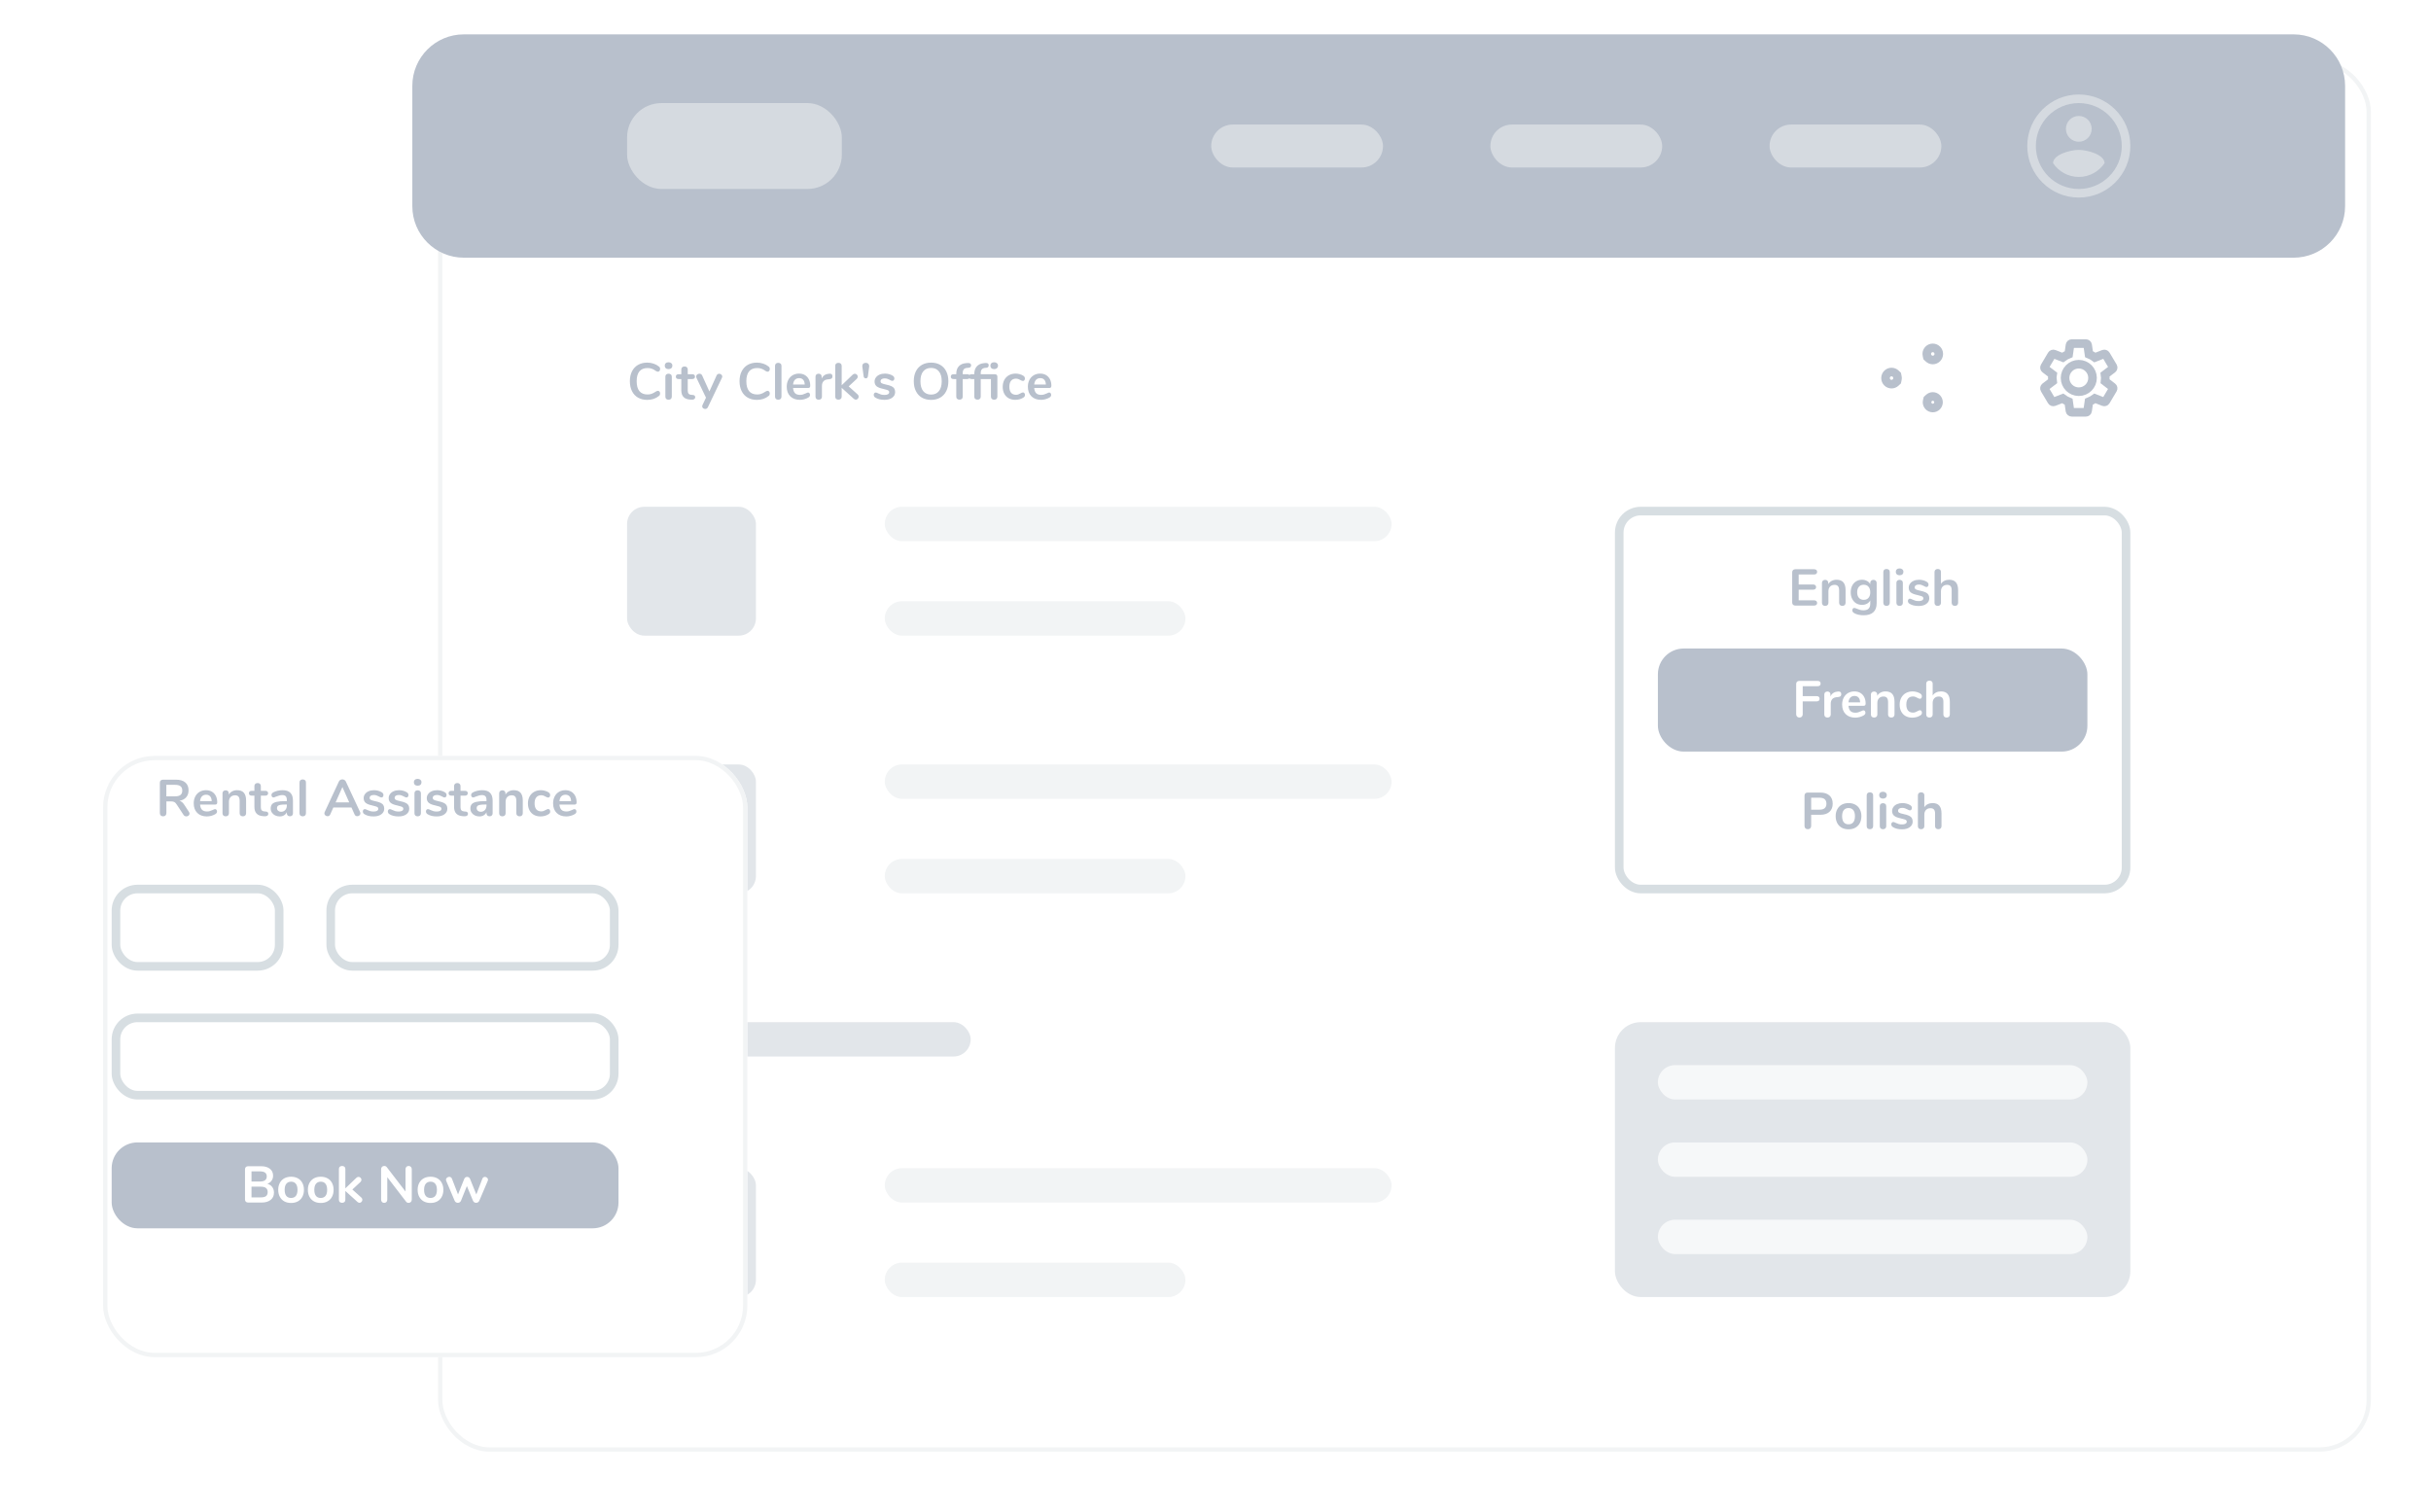 <svg width="566" height="352" viewBox="0 0 566 352" fill="none" xmlns="http://www.w3.org/2000/svg">
<g filter="url(#filter0_d)">
<rect x="96" y="8" width="450" height="324" rx="12" fill="white"/>
<rect x="96.5" y="8.5" width="449" height="323" rx="11.5" stroke="#F2F4F5"/>
</g>
<path d="M96 20C96 13.373 101.373 8 108 8H534C540.627 8 546 13.373 546 20V48C546 54.627 540.627 60 534 60H108C101.373 60 96 54.627 96 48V20Z" fill="#B8C0CC"/>
<path d="M484 46C490.627 46 496 40.627 496 34C496 27.373 490.627 22 484 22C477.373 22 472 27.373 472 34C472 40.627 477.373 46 484 46Z" fill="#F2F4F5" fill-opacity="0.5"/>
<path d="M484 24C478.48 24 474 28.48 474 34C474 39.52 478.48 44 484 44C489.52 44 494 39.52 494 34C494 28.48 489.52 24 484 24ZM484 27C485.66 27 487 28.34 487 30C487 31.66 485.66 33 484 33C482.34 33 481 31.66 481 30C481 28.34 482.34 27 484 27ZM484 41.2C481.5 41.2 479.29 39.92 478 37.98C478.03 35.99 482 34.9 484 34.9C485.99 34.9 489.97 35.99 490 37.98C488.71 39.92 486.5 41.2 484 41.2Z" fill="#B8C0CC"/>
<rect x="146" y="24" width="50" height="20" rx="8" fill="#F2F4F5" fill-opacity="0.5"/>
<rect x="412" y="29" width="40" height="10" rx="5" fill="#F2F4F5" fill-opacity="0.5"/>
<rect x="347" y="29" width="40" height="10" rx="5" fill="#F2F4F5" fill-opacity="0.5"/>
<rect x="282" y="29" width="40" height="10" rx="5" fill="#F2F4F5" fill-opacity="0.5"/>
<path d="M448.701 93.363L448.801 92.944L449.104 92.668C449.356 92.44 449.666 92.309 450 92.309C450.732 92.309 451.336 92.91 451.336 93.655C451.336 94.399 450.732 95 450 95C449.268 95 448.664 94.399 448.664 93.655C448.664 93.567 448.676 93.468 448.701 93.363ZM441.751 88.383L441.668 88.764L441.351 89.059C441.09 89.302 440.76 89.442 440.4 89.442C439.628 89.442 439 88.817 439 88.032C439 87.247 439.628 86.623 440.4 86.623C440.76 86.623 441.09 86.762 441.351 87.005L441.668 87.3L441.751 87.681C441.786 87.844 441.8 87.947 441.8 88.032C441.8 88.118 441.786 88.22 441.751 88.383ZM449.049 83.436L448.732 83.142L448.649 82.76C448.614 82.597 448.6 82.495 448.6 82.41C448.6 81.625 449.228 81 450 81C450.772 81 451.4 81.625 451.4 82.41C451.4 83.195 450.772 83.819 450 83.819C449.64 83.819 449.31 83.68 449.049 83.436Z" stroke="#B8C0CC" stroke-width="2"/>
<path d="M483.999 91.2C485.766 91.2 487.199 89.768 487.199 88C487.199 86.233 485.766 84.8 483.999 84.8C482.232 84.8 480.799 86.233 480.799 88C480.799 89.768 482.232 91.2 483.999 91.2Z" stroke="#B8C0CC" stroke-width="2"/>
<path d="M490.12 88.78C490.151 88.53 490.172 88.27 490.172 88C490.172 87.73 490.151 87.47 490.11 87.22L491.848 85.9C492.002 85.78 492.044 85.56 491.951 85.39L490.305 82.62C490.202 82.44 489.986 82.38 489.801 82.44L487.754 83.24C487.322 82.92 486.87 82.66 486.366 82.46L486.057 80.34C486.026 80.14 485.851 80 485.646 80H482.354C482.149 80 481.984 80.14 481.953 80.34L481.645 82.46C481.141 82.66 480.678 82.93 480.256 83.24L478.209 82.44C478.024 82.37 477.808 82.44 477.705 82.62L476.059 85.39C475.956 85.57 475.998 85.78 476.162 85.9L477.9 87.22C477.859 87.47 477.828 87.74 477.828 88C477.828 88.26 477.849 88.53 477.89 88.78L476.152 90.1C475.998 90.22 475.956 90.44 476.049 90.61L477.695 93.38C477.798 93.56 478.014 93.62 478.199 93.56L480.246 92.76C480.678 93.08 481.13 93.34 481.634 93.54L481.943 95.66C481.984 95.86 482.149 96 482.354 96H485.646C485.851 96 486.026 95.86 486.047 95.66L486.355 93.54C486.859 93.34 487.322 93.07 487.744 92.76L489.791 93.56C489.976 93.63 490.192 93.56 490.295 93.38L491.941 90.61C492.044 90.43 492.002 90.22 491.838 90.1L490.12 88.78Z" stroke="#B8C0CC" stroke-width="2" stroke-linecap="round"/>
<rect x="206" y="140" width="70" height="8" rx="4" fill="#F2F4F5"/>
<rect x="206" y="118" width="118" height="8" rx="4" fill="#F2F4F5"/>
<rect x="146" y="118" width="30" height="30" rx="4" fill="#B8C0CC" fill-opacity="0.4"/>
<rect x="206" y="200" width="70" height="8" rx="4" fill="#F2F4F5"/>
<rect x="206" y="178" width="118" height="8" rx="4" fill="#F2F4F5"/>
<rect x="146" y="178" width="30" height="30" rx="4" fill="#B8C0CC" fill-opacity="0.4"/>
<rect x="206" y="294" width="70" height="8" rx="4" fill="#F2F4F5"/>
<rect x="206" y="272" width="118" height="8" rx="4" fill="#F2F4F5"/>
<rect x="146" y="272" width="30" height="30" rx="4" fill="#B8C0CC" fill-opacity="0.4"/>
<rect x="146" y="238" width="80" height="8" rx="4" fill="#B8C0CC" fill-opacity="0.4"/>
<path d="M150.692 93.108C149.876 93.108 149.16 92.932 148.544 92.58C147.936 92.228 147.468 91.724 147.14 91.068C146.812 90.412 146.648 89.644 146.648 88.764C146.648 87.884 146.812 87.12 147.14 86.472C147.468 85.816 147.936 85.312 148.544 84.96C149.16 84.608 149.876 84.432 150.692 84.432C151.22 84.432 151.716 84.512 152.18 84.672C152.644 84.824 153.056 85.048 153.416 85.344C153.52 85.424 153.592 85.508 153.632 85.596C153.672 85.684 153.692 85.792 153.692 85.92C153.692 86.096 153.644 86.244 153.548 86.364C153.452 86.484 153.336 86.544 153.2 86.544C153.04 86.544 152.876 86.488 152.708 86.376C152.364 86.12 152.044 85.944 151.748 85.848C151.452 85.744 151.124 85.692 150.764 85.692C149.932 85.692 149.3 85.952 148.868 86.472C148.444 86.992 148.232 87.756 148.232 88.764C148.232 89.78 148.444 90.548 148.868 91.068C149.3 91.588 149.932 91.848 150.764 91.848C151.108 91.848 151.424 91.796 151.712 91.692C152.008 91.588 152.34 91.412 152.708 91.164C152.788 91.116 152.868 91.076 152.948 91.044C153.028 91.012 153.112 90.996 153.2 90.996C153.336 90.996 153.452 91.056 153.548 91.176C153.644 91.296 153.692 91.444 153.692 91.62C153.692 91.74 153.672 91.848 153.632 91.944C153.592 92.032 153.52 92.116 153.416 92.196C153.056 92.492 152.644 92.72 152.18 92.88C151.716 93.032 151.22 93.108 150.692 93.108ZM155.657 93.072C155.441 93.072 155.261 93.012 155.117 92.892C154.981 92.764 154.913 92.584 154.913 92.352V87.72C154.913 87.488 154.981 87.312 155.117 87.192C155.261 87.072 155.441 87.012 155.657 87.012C155.873 87.012 156.053 87.072 156.197 87.192C156.341 87.312 156.413 87.488 156.413 87.72V92.352C156.413 92.584 156.341 92.764 156.197 92.892C156.053 93.012 155.873 93.072 155.657 93.072ZM155.657 85.944C155.385 85.944 155.169 85.872 155.009 85.728C154.849 85.576 154.769 85.38 154.769 85.14C154.769 84.9 154.849 84.708 155.009 84.564C155.169 84.42 155.385 84.348 155.657 84.348C155.921 84.348 156.133 84.42 156.293 84.564C156.461 84.708 156.545 84.9 156.545 85.14C156.545 85.38 156.465 85.576 156.305 85.728C156.145 85.872 155.929 85.944 155.657 85.944ZM161.266 91.956C161.666 91.98 161.866 92.16 161.866 92.496C161.866 92.688 161.786 92.836 161.626 92.94C161.474 93.036 161.254 93.076 160.965 93.06L160.642 93.036C159.298 92.94 158.626 92.22 158.626 90.876V88.26H158.026C157.81 88.26 157.642 88.212 157.522 88.116C157.409 88.02 157.353 87.88 157.353 87.696C157.353 87.512 157.409 87.372 157.522 87.276C157.642 87.18 157.81 87.132 158.026 87.132H158.626V86.028C158.626 85.812 158.694 85.64 158.83 85.512C158.966 85.384 159.15 85.32 159.382 85.32C159.606 85.32 159.786 85.384 159.922 85.512C160.058 85.64 160.126 85.812 160.126 86.028V87.132H161.146C161.362 87.132 161.526 87.18 161.638 87.276C161.758 87.372 161.818 87.512 161.818 87.696C161.818 87.88 161.758 88.02 161.638 88.116C161.526 88.212 161.362 88.26 161.146 88.26H160.126V90.984C160.126 91.576 160.398 91.892 160.942 91.932L161.266 91.956ZM166.833 87.444C166.897 87.3 166.981 87.196 167.085 87.132C167.197 87.06 167.317 87.024 167.445 87.024C167.629 87.024 167.793 87.088 167.937 87.216C168.089 87.336 168.165 87.488 168.165 87.672C168.165 87.76 168.141 87.852 168.093 87.948L164.817 94.812C164.681 95.084 164.469 95.22 164.181 95.22C163.997 95.22 163.833 95.16 163.689 95.04C163.553 94.928 163.485 94.784 163.485 94.608C163.485 94.52 163.509 94.42 163.557 94.308L164.373 92.592L162.141 87.948C162.101 87.868 162.081 87.776 162.081 87.672C162.081 87.488 162.157 87.332 162.309 87.204C162.469 87.076 162.649 87.012 162.849 87.012C162.985 87.012 163.109 87.048 163.221 87.12C163.333 87.184 163.421 87.288 163.485 87.432L165.165 91.14L166.833 87.444ZM176.227 93.108C175.411 93.108 174.695 92.932 174.079 92.58C173.471 92.228 173.003 91.724 172.675 91.068C172.347 90.412 172.183 89.644 172.183 88.764C172.183 87.884 172.347 87.12 172.675 86.472C173.003 85.816 173.471 85.312 174.079 84.96C174.695 84.608 175.411 84.432 176.227 84.432C176.755 84.432 177.251 84.512 177.715 84.672C178.179 84.824 178.591 85.048 178.951 85.344C179.055 85.424 179.127 85.508 179.167 85.596C179.207 85.684 179.227 85.792 179.227 85.92C179.227 86.096 179.179 86.244 179.083 86.364C178.987 86.484 178.871 86.544 178.735 86.544C178.575 86.544 178.411 86.488 178.243 86.376C177.899 86.12 177.579 85.944 177.283 85.848C176.987 85.744 176.659 85.692 176.299 85.692C175.467 85.692 174.835 85.952 174.403 86.472C173.979 86.992 173.767 87.756 173.767 88.764C173.767 89.78 173.979 90.548 174.403 91.068C174.835 91.588 175.467 91.848 176.299 91.848C176.643 91.848 176.959 91.796 177.247 91.692C177.543 91.588 177.875 91.412 178.243 91.164C178.323 91.116 178.403 91.076 178.483 91.044C178.563 91.012 178.647 90.996 178.735 90.996C178.871 90.996 178.987 91.056 179.083 91.176C179.179 91.296 179.227 91.444 179.227 91.62C179.227 91.74 179.207 91.848 179.167 91.944C179.127 92.032 179.055 92.116 178.951 92.196C178.591 92.492 178.179 92.72 177.715 92.88C177.251 93.032 176.755 93.108 176.227 93.108ZM181.192 93.072C180.976 93.072 180.796 93.012 180.652 92.892C180.516 92.764 180.448 92.584 180.448 92.352V85.188C180.448 84.956 180.516 84.78 180.652 84.66C180.796 84.54 180.976 84.48 181.192 84.48C181.408 84.48 181.588 84.54 181.732 84.66C181.876 84.78 181.948 84.956 181.948 85.188V92.352C181.948 92.584 181.876 92.764 181.732 92.892C181.588 93.012 181.408 93.072 181.192 93.072ZM188.139 91.392C188.275 91.392 188.383 91.444 188.463 91.548C188.551 91.652 188.595 91.792 188.595 91.968C188.595 92.216 188.447 92.424 188.151 92.592C187.879 92.744 187.571 92.868 187.227 92.964C186.883 93.052 186.555 93.096 186.243 93.096C185.299 93.096 184.551 92.824 183.999 92.28C183.447 91.736 183.171 90.992 183.171 90.048C183.171 89.448 183.291 88.916 183.531 88.452C183.771 87.988 184.107 87.628 184.539 87.372C184.979 87.116 185.475 86.988 186.027 86.988C186.555 86.988 187.015 87.104 187.407 87.336C187.799 87.568 188.103 87.896 188.319 88.32C188.535 88.744 188.643 89.244 188.643 89.82C188.643 90.164 188.491 90.336 188.187 90.336H184.647C184.695 90.888 184.851 91.296 185.115 91.56C185.379 91.816 185.763 91.944 186.267 91.944C186.523 91.944 186.747 91.912 186.939 91.848C187.139 91.784 187.363 91.696 187.611 91.584C187.851 91.456 188.027 91.392 188.139 91.392ZM186.063 88.044C185.655 88.044 185.327 88.172 185.079 88.428C184.839 88.684 184.695 89.052 184.647 89.532H187.359C187.343 89.044 187.223 88.676 186.999 88.428C186.775 88.172 186.463 88.044 186.063 88.044ZM193.146 87.012C193.354 86.996 193.518 87.04 193.638 87.144C193.758 87.248 193.818 87.404 193.818 87.612C193.818 87.828 193.766 87.988 193.662 88.092C193.558 88.196 193.37 88.264 193.098 88.296L192.738 88.332C192.266 88.38 191.918 88.54 191.694 88.812C191.478 89.084 191.37 89.424 191.37 89.832V92.352C191.37 92.584 191.298 92.764 191.154 92.892C191.01 93.012 190.83 93.072 190.614 93.072C190.398 93.072 190.218 93.012 190.074 92.892C189.938 92.764 189.87 92.584 189.87 92.352V87.708C189.87 87.484 189.938 87.312 190.074 87.192C190.218 87.072 190.394 87.012 190.602 87.012C190.81 87.012 190.978 87.072 191.106 87.192C191.234 87.304 191.298 87.468 191.298 87.684V88.164C191.45 87.812 191.674 87.54 191.97 87.348C192.274 87.156 192.61 87.048 192.978 87.024L193.146 87.012ZM199.684 91.836C199.844 91.988 199.924 92.16 199.924 92.352C199.924 92.536 199.856 92.7 199.72 92.844C199.592 92.988 199.44 93.06 199.264 93.06C199.088 93.06 198.924 92.988 198.772 92.844L195.964 90.3V92.352C195.964 92.584 195.892 92.76 195.748 92.88C195.604 93 195.424 93.06 195.208 93.06C194.992 93.06 194.812 93 194.668 92.88C194.532 92.76 194.464 92.584 194.464 92.352V85.188C194.464 84.956 194.532 84.78 194.668 84.66C194.812 84.54 194.992 84.48 195.208 84.48C195.424 84.48 195.604 84.54 195.748 84.66C195.892 84.78 195.964 84.956 195.964 85.188V89.7L198.532 87.24C198.676 87.096 198.84 87.024 199.024 87.024C199.208 87.024 199.368 87.092 199.504 87.228C199.64 87.364 199.708 87.524 199.708 87.708C199.708 87.892 199.632 88.06 199.48 88.212L197.596 89.964L199.684 91.836ZM201.581 88.092C201.293 88.092 201.125 87.932 201.077 87.612L200.789 85.488C200.773 85.376 200.765 85.3 200.765 85.26C200.765 85.012 200.837 84.82 200.981 84.684C201.133 84.548 201.329 84.48 201.569 84.48C201.817 84.48 202.013 84.548 202.157 84.684C202.301 84.82 202.373 85.012 202.373 85.26C202.373 85.3 202.365 85.376 202.349 85.488L202.073 87.612C202.025 87.932 201.861 88.092 201.581 88.092ZM205.927 93.096C205.055 93.096 204.351 92.924 203.815 92.58C203.559 92.428 203.431 92.212 203.431 91.932C203.431 91.772 203.475 91.644 203.563 91.548C203.651 91.444 203.759 91.392 203.887 91.392C204.023 91.392 204.211 91.456 204.451 91.584C204.707 91.704 204.939 91.796 205.147 91.86C205.363 91.924 205.635 91.956 205.963 91.956C206.299 91.956 206.559 91.9 206.743 91.788C206.935 91.676 207.031 91.52 207.031 91.32C207.031 91.184 206.991 91.076 206.911 90.996C206.839 90.916 206.703 90.844 206.503 90.78C206.311 90.708 206.015 90.628 205.615 90.54C204.903 90.396 204.391 90.192 204.079 89.928C203.775 89.664 203.623 89.3 203.623 88.836C203.623 88.484 203.727 88.168 203.935 87.888C204.143 87.6 204.427 87.38 204.787 87.228C205.155 87.068 205.571 86.988 206.035 86.988C206.371 86.988 206.695 87.032 207.007 87.12C207.319 87.2 207.599 87.32 207.847 87.48C208.103 87.64 208.231 87.852 208.231 88.116C208.231 88.276 208.187 88.412 208.099 88.524C208.011 88.628 207.903 88.68 207.775 88.68C207.687 88.68 207.599 88.664 207.511 88.632C207.431 88.592 207.327 88.536 207.199 88.464C206.967 88.344 206.767 88.256 206.599 88.2C206.431 88.136 206.223 88.104 205.975 88.104C205.679 88.104 205.443 88.164 205.267 88.284C205.099 88.404 205.015 88.568 205.015 88.776C205.015 88.976 205.103 89.128 205.279 89.232C205.455 89.336 205.795 89.44 206.299 89.544C206.835 89.656 207.255 89.784 207.559 89.928C207.863 90.072 208.079 90.252 208.207 90.468C208.343 90.684 208.411 90.96 208.411 91.296C208.411 91.84 208.183 92.276 207.727 92.604C207.279 92.932 206.679 93.096 205.927 93.096ZM216.785 93.108C215.961 93.108 215.245 92.932 214.637 92.58C214.037 92.228 213.573 91.724 213.245 91.068C212.917 90.412 212.753 89.644 212.753 88.764C212.753 87.884 212.913 87.12 213.233 86.472C213.561 85.816 214.029 85.312 214.637 84.96C215.245 84.608 215.961 84.432 216.785 84.432C217.609 84.432 218.321 84.608 218.921 84.96C219.529 85.312 219.993 85.816 220.313 86.472C220.641 87.12 220.805 87.884 220.805 88.764C220.805 89.644 220.641 90.412 220.313 91.068C219.985 91.724 219.517 92.228 218.909 92.58C218.309 92.932 217.601 93.108 216.785 93.108ZM216.785 91.872C217.561 91.872 218.165 91.604 218.597 91.068C219.037 90.532 219.257 89.764 219.257 88.764C219.257 87.764 219.037 87 218.597 86.472C218.165 85.936 217.561 85.668 216.785 85.668C216.001 85.668 215.389 85.936 214.949 86.472C214.517 87 214.301 87.764 214.301 88.764C214.301 89.764 214.517 90.532 214.949 91.068C215.389 91.604 216.001 91.872 216.785 91.872ZM225.201 85.656C224.833 85.68 224.565 85.792 224.397 85.992C224.229 86.192 224.145 86.48 224.145 86.856V87.132H225.165C225.613 87.132 225.837 87.32 225.837 87.696C225.837 88.072 225.613 88.26 225.165 88.26H224.145V92.352C224.145 92.584 224.073 92.76 223.929 92.88C223.793 93 223.617 93.06 223.401 93.06C223.185 93.06 223.005 93 222.861 92.88C222.717 92.76 222.645 92.584 222.645 92.352V88.26H222.045C221.597 88.26 221.373 88.072 221.373 87.696C221.373 87.32 221.597 87.132 222.045 87.132H222.645V87.048C222.645 86.296 222.841 85.708 223.233 85.284C223.633 84.852 224.193 84.608 224.913 84.552L225.225 84.528C225.545 84.504 225.769 84.54 225.897 84.636C226.033 84.724 226.101 84.864 226.101 85.056C226.101 85.4 225.905 85.592 225.513 85.632L225.201 85.656ZM231.472 85.944C231.2 85.944 230.984 85.872 230.824 85.728C230.664 85.576 230.584 85.38 230.584 85.14C230.584 84.9 230.664 84.708 230.824 84.564C230.984 84.42 231.2 84.348 231.472 84.348C231.736 84.348 231.948 84.42 232.108 84.564C232.276 84.708 232.36 84.9 232.36 85.14C232.36 85.38 232.276 85.576 232.108 85.728C231.948 85.872 231.736 85.944 231.472 85.944ZM231.544 87.132C231.992 87.132 232.216 87.32 232.216 87.696V92.352C232.216 92.584 232.144 92.764 232 92.892C231.864 93.012 231.688 93.072 231.472 93.072C231.256 93.072 231.076 93.012 230.932 92.892C230.788 92.764 230.716 92.584 230.716 92.352V88.26H228.34V92.352C228.34 92.584 228.268 92.76 228.124 92.88C227.988 93 227.812 93.06 227.596 93.06C227.38 93.06 227.2 93 227.056 92.88C226.912 92.76 226.84 92.584 226.84 92.352V88.26H226.24C225.792 88.26 225.568 88.072 225.568 87.696C225.568 87.32 225.792 87.132 226.24 87.132H226.84V87.072C226.84 86.328 227.036 85.74 227.428 85.308C227.828 84.868 228.388 84.616 229.108 84.552L229.384 84.528C229.424 84.52 229.484 84.516 229.564 84.516C229.988 84.516 230.2 84.696 230.2 85.056C230.2 85.232 230.152 85.368 230.056 85.464C229.96 85.56 229.828 85.616 229.66 85.632L229.396 85.656C229.028 85.688 228.76 85.804 228.592 86.004C228.424 86.196 228.34 86.48 228.34 86.856V87.132H231.544ZM236.384 93.096C235.8 93.096 235.284 92.972 234.836 92.724C234.396 92.476 234.056 92.124 233.816 91.668C233.576 91.212 233.456 90.68 233.456 90.072C233.456 89.464 233.58 88.928 233.828 88.464C234.084 87.992 234.44 87.628 234.896 87.372C235.352 87.116 235.876 86.988 236.468 86.988C236.78 86.988 237.092 87.032 237.404 87.12C237.724 87.208 238.004 87.328 238.244 87.48C238.5 87.648 238.628 87.86 238.628 88.116C238.628 88.292 238.584 88.436 238.496 88.548C238.416 88.652 238.308 88.704 238.172 88.704C238.084 88.704 237.992 88.684 237.896 88.644C237.8 88.604 237.704 88.556 237.608 88.5C237.432 88.396 237.264 88.316 237.104 88.26C236.944 88.196 236.76 88.164 236.552 88.164C236.056 88.164 235.672 88.328 235.4 88.656C235.136 88.976 235.004 89.44 235.004 90.048C235.004 90.648 235.136 91.112 235.4 91.44C235.672 91.76 236.056 91.92 236.552 91.92C236.752 91.92 236.928 91.892 237.08 91.836C237.24 91.772 237.416 91.688 237.608 91.584C237.728 91.512 237.832 91.46 237.92 91.428C238.008 91.388 238.096 91.368 238.184 91.368C238.312 91.368 238.42 91.424 238.508 91.536C238.596 91.648 238.64 91.788 238.64 91.956C238.64 92.092 238.608 92.212 238.544 92.316C238.488 92.412 238.392 92.5 238.256 92.58C238.008 92.74 237.72 92.868 237.392 92.964C237.064 93.052 236.728 93.096 236.384 93.096ZM244.283 91.392C244.419 91.392 244.527 91.444 244.607 91.548C244.695 91.652 244.739 91.792 244.739 91.968C244.739 92.216 244.591 92.424 244.295 92.592C244.023 92.744 243.715 92.868 243.371 92.964C243.027 93.052 242.699 93.096 242.387 93.096C241.443 93.096 240.695 92.824 240.143 92.28C239.591 91.736 239.315 90.992 239.315 90.048C239.315 89.448 239.435 88.916 239.675 88.452C239.915 87.988 240.251 87.628 240.683 87.372C241.123 87.116 241.619 86.988 242.171 86.988C242.699 86.988 243.159 87.104 243.551 87.336C243.943 87.568 244.247 87.896 244.463 88.32C244.679 88.744 244.787 89.244 244.787 89.82C244.787 90.164 244.635 90.336 244.331 90.336H240.791C240.839 90.888 240.995 91.296 241.259 91.56C241.523 91.816 241.907 91.944 242.411 91.944C242.667 91.944 242.891 91.912 243.083 91.848C243.283 91.784 243.507 91.696 243.755 91.584C243.995 91.456 244.171 91.392 244.283 91.392ZM242.207 88.044C241.799 88.044 241.471 88.172 241.223 88.428C240.983 88.684 240.839 89.052 240.791 89.532H243.503C243.487 89.044 243.367 88.676 243.143 88.428C242.919 88.172 242.607 88.044 242.207 88.044Z" fill="#B8C0CC"/>
<rect x="377" y="119" width="118" height="88" rx="5" fill="white" stroke="#D7DEE2" stroke-width="2"/>
<rect x="386" y="151" width="100" height="24" rx="6" fill="#B8C0CC"/>
<path d="M418.011 141C417.779 141 417.595 140.936 417.459 140.808C417.331 140.68 417.267 140.5 417.267 140.268V133.272C417.267 133.04 417.331 132.86 417.459 132.732C417.595 132.604 417.779 132.54 418.011 132.54H422.343C422.575 132.54 422.755 132.592 422.883 132.696C423.011 132.8 423.075 132.948 423.075 133.14C423.075 133.34 423.011 133.496 422.883 133.608C422.755 133.712 422.575 133.764 422.343 133.764H418.779V136.092H422.103C422.335 136.092 422.515 136.144 422.643 136.248C422.771 136.352 422.835 136.504 422.835 136.704C422.835 136.896 422.771 137.044 422.643 137.148C422.515 137.252 422.335 137.304 422.103 137.304H418.779V139.776H422.343C422.575 139.776 422.755 139.832 422.883 139.944C423.011 140.048 423.075 140.2 423.075 140.4C423.075 140.592 423.011 140.74 422.883 140.844C422.755 140.948 422.575 141 422.343 141H418.011ZM427.61 134.988C428.314 134.988 428.838 135.188 429.182 135.588C429.526 135.988 429.698 136.592 429.698 137.4V140.352C429.698 140.576 429.63 140.752 429.494 140.88C429.366 141.008 429.186 141.072 428.954 141.072C428.722 141.072 428.538 141.008 428.402 140.88C428.266 140.752 428.198 140.576 428.198 140.352V137.484C428.198 137.028 428.11 136.696 427.934 136.488C427.766 136.28 427.498 136.176 427.13 136.176C426.698 136.176 426.35 136.312 426.086 136.584C425.83 136.856 425.702 137.22 425.702 137.676V140.352C425.702 140.576 425.634 140.752 425.498 140.88C425.362 141.008 425.178 141.072 424.946 141.072C424.714 141.072 424.53 141.008 424.394 140.88C424.266 140.752 424.202 140.576 424.202 140.352V135.708C424.202 135.5 424.27 135.332 424.406 135.204C424.542 135.076 424.726 135.012 424.958 135.012C425.166 135.012 425.334 135.076 425.462 135.204C425.598 135.324 425.666 135.484 425.666 135.684V136.008C425.866 135.68 426.134 135.428 426.47 135.252C426.806 135.076 427.186 134.988 427.61 134.988ZM436.189 135.012C436.413 135.012 436.593 135.076 436.729 135.204C436.865 135.332 436.933 135.504 436.933 135.72V140.46C436.933 141.38 436.677 142.076 436.165 142.548C435.653 143.02 434.897 143.256 433.897 143.256C433.025 143.256 432.297 143.092 431.713 142.764C431.417 142.588 431.269 142.376 431.269 142.128C431.269 141.952 431.309 141.812 431.389 141.708C431.477 141.604 431.589 141.552 431.725 141.552C431.797 141.552 431.885 141.568 431.989 141.6C432.093 141.64 432.201 141.684 432.313 141.732C432.601 141.852 432.857 141.944 433.081 142.008C433.313 142.072 433.577 142.104 433.873 142.104C434.921 142.104 435.445 141.592 435.445 140.568V139.8C435.269 140.128 435.013 140.384 434.677 140.568C434.341 140.744 433.957 140.832 433.525 140.832C433.013 140.832 432.557 140.712 432.157 140.472C431.765 140.224 431.457 139.88 431.233 139.44C431.009 139 430.897 138.492 430.897 137.916C430.897 137.34 431.005 136.832 431.221 136.392C431.445 135.944 431.757 135.6 432.157 135.36C432.557 135.112 433.013 134.988 433.525 134.988C433.957 134.988 434.341 135.08 434.677 135.264C435.013 135.44 435.269 135.692 435.445 136.02V135.708C435.445 135.5 435.513 135.332 435.649 135.204C435.785 135.076 435.965 135.012 436.189 135.012ZM433.921 139.668C434.401 139.668 434.773 139.512 435.037 139.2C435.309 138.888 435.445 138.46 435.445 137.916C435.445 137.364 435.309 136.932 435.037 136.62C434.773 136.308 434.401 136.152 433.921 136.152C433.449 136.152 433.077 136.308 432.805 136.62C432.533 136.932 432.397 137.364 432.397 137.916C432.397 138.46 432.533 138.888 432.805 139.2C433.077 139.512 433.449 139.668 433.921 139.668ZM439.231 141.072C439.015 141.072 438.835 141.012 438.691 140.892C438.555 140.764 438.487 140.584 438.487 140.352V133.188C438.487 132.956 438.555 132.78 438.691 132.66C438.835 132.54 439.015 132.48 439.231 132.48C439.447 132.48 439.627 132.54 439.771 132.66C439.915 132.78 439.987 132.956 439.987 133.188V140.352C439.987 140.584 439.915 140.764 439.771 140.892C439.627 141.012 439.447 141.072 439.231 141.072ZM442.278 141.072C442.062 141.072 441.882 141.012 441.738 140.892C441.602 140.764 441.534 140.584 441.534 140.352V135.72C441.534 135.488 441.602 135.312 441.738 135.192C441.882 135.072 442.062 135.012 442.278 135.012C442.494 135.012 442.674 135.072 442.818 135.192C442.962 135.312 443.034 135.488 443.034 135.72V140.352C443.034 140.584 442.962 140.764 442.818 140.892C442.674 141.012 442.494 141.072 442.278 141.072ZM442.278 133.944C442.006 133.944 441.79 133.872 441.63 133.728C441.47 133.576 441.39 133.38 441.39 133.14C441.39 132.9 441.47 132.708 441.63 132.564C441.79 132.42 442.006 132.348 442.278 132.348C442.542 132.348 442.754 132.42 442.914 132.564C443.082 132.708 443.166 132.9 443.166 133.14C443.166 133.38 443.086 133.576 442.926 133.728C442.766 133.872 442.55 133.944 442.278 133.944ZM446.705 141.096C445.833 141.096 445.129 140.924 444.593 140.58C444.337 140.428 444.209 140.212 444.209 139.932C444.209 139.772 444.253 139.644 444.341 139.548C444.429 139.444 444.537 139.392 444.665 139.392C444.801 139.392 444.989 139.456 445.229 139.584C445.485 139.704 445.717 139.796 445.925 139.86C446.141 139.924 446.413 139.956 446.741 139.956C447.077 139.956 447.337 139.9 447.521 139.788C447.713 139.676 447.809 139.52 447.809 139.32C447.809 139.184 447.769 139.076 447.689 138.996C447.617 138.916 447.481 138.844 447.281 138.78C447.089 138.708 446.793 138.628 446.393 138.54C445.681 138.396 445.169 138.192 444.857 137.928C444.553 137.664 444.401 137.3 444.401 136.836C444.401 136.484 444.505 136.168 444.713 135.888C444.921 135.6 445.205 135.38 445.565 135.228C445.933 135.068 446.349 134.988 446.813 134.988C447.149 134.988 447.473 135.032 447.785 135.12C448.097 135.2 448.377 135.32 448.625 135.48C448.881 135.64 449.009 135.852 449.009 136.116C449.009 136.276 448.965 136.412 448.877 136.524C448.789 136.628 448.681 136.68 448.553 136.68C448.465 136.68 448.377 136.664 448.289 136.632C448.209 136.592 448.105 136.536 447.977 136.464C447.745 136.344 447.545 136.256 447.377 136.2C447.209 136.136 447.001 136.104 446.753 136.104C446.457 136.104 446.221 136.164 446.045 136.284C445.877 136.404 445.793 136.568 445.793 136.776C445.793 136.976 445.881 137.128 446.057 137.232C446.233 137.336 446.573 137.44 447.077 137.544C447.613 137.656 448.033 137.784 448.337 137.928C448.641 138.072 448.857 138.252 448.985 138.468C449.121 138.684 449.189 138.96 449.189 139.296C449.189 139.84 448.961 140.276 448.505 140.604C448.057 140.932 447.457 141.096 446.705 141.096ZM453.837 134.988C455.213 134.988 455.901 135.792 455.901 137.4V140.352C455.901 140.576 455.833 140.752 455.697 140.88C455.569 141.008 455.389 141.072 455.157 141.072C454.925 141.072 454.741 141.008 454.605 140.88C454.469 140.752 454.401 140.576 454.401 140.352V137.4C454.401 136.976 454.313 136.668 454.137 136.476C453.969 136.276 453.701 136.176 453.333 136.176C452.901 136.176 452.553 136.312 452.289 136.584C452.033 136.856 451.905 137.22 451.905 137.676V140.352C451.905 140.576 451.837 140.752 451.701 140.88C451.565 141.008 451.381 141.072 451.149 141.072C450.917 141.072 450.733 141.008 450.597 140.88C450.469 140.752 450.405 140.576 450.405 140.352V133.176C450.405 132.968 450.473 132.8 450.609 132.672C450.753 132.544 450.937 132.48 451.161 132.48C451.385 132.48 451.565 132.54 451.701 132.66C451.837 132.78 451.905 132.944 451.905 133.152V135.948C452.105 135.636 452.369 135.4 452.697 135.24C453.033 135.072 453.413 134.988 453.837 134.988Z" fill="#B8C0CC"/>
<path d="M418.965 167.072C418.733 167.072 418.545 167 418.401 166.856C418.265 166.712 418.197 166.524 418.197 166.292V159.272C418.197 159.04 418.261 158.86 418.389 158.732C418.525 158.604 418.709 158.54 418.941 158.54H423.153C423.641 158.54 423.885 158.748 423.885 159.164C423.885 159.572 423.641 159.776 423.153 159.776H419.721V162.08H422.913C423.401 162.08 423.645 162.288 423.645 162.704C423.645 163.112 423.401 163.316 422.913 163.316H419.721V166.292C419.721 166.524 419.653 166.712 419.517 166.856C419.381 167 419.197 167.072 418.965 167.072ZM428.021 161.012C428.229 160.996 428.393 161.04 428.513 161.144C428.633 161.248 428.693 161.404 428.693 161.612C428.693 161.828 428.641 161.988 428.537 162.092C428.433 162.196 428.245 162.264 427.973 162.296L427.613 162.332C427.141 162.38 426.793 162.54 426.569 162.812C426.353 163.084 426.245 163.424 426.245 163.832V166.352C426.245 166.584 426.173 166.764 426.029 166.892C425.885 167.012 425.705 167.072 425.489 167.072C425.273 167.072 425.093 167.012 424.949 166.892C424.813 166.764 424.745 166.584 424.745 166.352V161.708C424.745 161.484 424.813 161.312 424.949 161.192C425.093 161.072 425.269 161.012 425.477 161.012C425.685 161.012 425.853 161.072 425.981 161.192C426.109 161.304 426.173 161.468 426.173 161.684V162.164C426.325 161.812 426.549 161.54 426.845 161.348C427.149 161.156 427.485 161.048 427.853 161.024L428.021 161.012ZM433.865 165.392C434.001 165.392 434.109 165.444 434.189 165.548C434.277 165.652 434.321 165.792 434.321 165.968C434.321 166.216 434.173 166.424 433.877 166.592C433.605 166.744 433.297 166.868 432.953 166.964C432.609 167.052 432.281 167.096 431.969 167.096C431.025 167.096 430.277 166.824 429.725 166.28C429.173 165.736 428.897 164.992 428.897 164.048C428.897 163.448 429.017 162.916 429.257 162.452C429.497 161.988 429.833 161.628 430.265 161.372C430.705 161.116 431.201 160.988 431.753 160.988C432.281 160.988 432.741 161.104 433.133 161.336C433.525 161.568 433.829 161.896 434.045 162.32C434.261 162.744 434.369 163.244 434.369 163.82C434.369 164.164 434.217 164.336 433.913 164.336H430.373C430.421 164.888 430.577 165.296 430.841 165.56C431.105 165.816 431.489 165.944 431.993 165.944C432.249 165.944 432.473 165.912 432.665 165.848C432.865 165.784 433.089 165.696 433.337 165.584C433.577 165.456 433.753 165.392 433.865 165.392ZM431.789 162.044C431.381 162.044 431.053 162.172 430.805 162.428C430.565 162.684 430.421 163.052 430.373 163.532H433.085C433.069 163.044 432.949 162.676 432.725 162.428C432.501 162.172 432.189 162.044 431.789 162.044ZM439.004 160.988C439.708 160.988 440.232 161.188 440.576 161.588C440.92 161.988 441.092 162.592 441.092 163.4V166.352C441.092 166.576 441.024 166.752 440.888 166.88C440.76 167.008 440.58 167.072 440.348 167.072C440.116 167.072 439.932 167.008 439.796 166.88C439.66 166.752 439.592 166.576 439.592 166.352V163.484C439.592 163.028 439.504 162.696 439.328 162.488C439.16 162.28 438.892 162.176 438.524 162.176C438.092 162.176 437.744 162.312 437.48 162.584C437.224 162.856 437.096 163.22 437.096 163.676V166.352C437.096 166.576 437.028 166.752 436.892 166.88C436.756 167.008 436.572 167.072 436.34 167.072C436.108 167.072 435.924 167.008 435.788 166.88C435.66 166.752 435.596 166.576 435.596 166.352V161.708C435.596 161.5 435.664 161.332 435.8 161.204C435.936 161.076 436.12 161.012 436.352 161.012C436.56 161.012 436.728 161.076 436.856 161.204C436.992 161.324 437.06 161.484 437.06 161.684V162.008C437.26 161.68 437.528 161.428 437.864 161.252C438.2 161.076 438.58 160.988 439.004 160.988ZM445.22 167.096C444.636 167.096 444.12 166.972 443.672 166.724C443.232 166.476 442.892 166.124 442.652 165.668C442.412 165.212 442.292 164.68 442.292 164.072C442.292 163.464 442.416 162.928 442.664 162.464C442.92 161.992 443.276 161.628 443.732 161.372C444.188 161.116 444.712 160.988 445.304 160.988C445.616 160.988 445.928 161.032 446.24 161.12C446.56 161.208 446.84 161.328 447.08 161.48C447.336 161.648 447.464 161.86 447.464 162.116C447.464 162.292 447.42 162.436 447.332 162.548C447.252 162.652 447.144 162.704 447.008 162.704C446.92 162.704 446.828 162.684 446.732 162.644C446.636 162.604 446.54 162.556 446.444 162.5C446.268 162.396 446.1 162.316 445.94 162.26C445.78 162.196 445.596 162.164 445.388 162.164C444.892 162.164 444.508 162.328 444.236 162.656C443.972 162.976 443.84 163.44 443.84 164.048C443.84 164.648 443.972 165.112 444.236 165.44C444.508 165.76 444.892 165.92 445.388 165.92C445.588 165.92 445.764 165.892 445.916 165.836C446.076 165.772 446.252 165.688 446.444 165.584C446.564 165.512 446.668 165.46 446.756 165.428C446.844 165.388 446.932 165.368 447.02 165.368C447.148 165.368 447.256 165.424 447.344 165.536C447.432 165.648 447.476 165.788 447.476 165.956C447.476 166.092 447.444 166.212 447.38 166.316C447.324 166.412 447.228 166.5 447.092 166.58C446.844 166.74 446.556 166.868 446.228 166.964C445.9 167.052 445.564 167.096 445.22 167.096ZM451.907 160.988C453.283 160.988 453.971 161.792 453.971 163.4V166.352C453.971 166.576 453.903 166.752 453.767 166.88C453.639 167.008 453.459 167.072 453.227 167.072C452.995 167.072 452.811 167.008 452.675 166.88C452.539 166.752 452.471 166.576 452.471 166.352V163.4C452.471 162.976 452.383 162.668 452.207 162.476C452.039 162.276 451.771 162.176 451.403 162.176C450.971 162.176 450.623 162.312 450.359 162.584C450.103 162.856 449.975 163.22 449.975 163.676V166.352C449.975 166.576 449.907 166.752 449.771 166.88C449.635 167.008 449.451 167.072 449.219 167.072C448.987 167.072 448.803 167.008 448.667 166.88C448.539 166.752 448.475 166.576 448.475 166.352V159.176C448.475 158.968 448.543 158.8 448.679 158.672C448.823 158.544 449.007 158.48 449.231 158.48C449.455 158.48 449.635 158.54 449.771 158.66C449.907 158.78 449.975 158.944 449.975 159.152V161.948C450.175 161.636 450.439 161.4 450.767 161.24C451.103 161.072 451.483 160.988 451.907 160.988Z" fill="white"/>
<path d="M420.905 193.072C420.673 193.072 420.485 193.004 420.341 192.868C420.205 192.724 420.137 192.532 420.137 192.292V185.272C420.137 185.04 420.201 184.86 420.329 184.732C420.465 184.604 420.649 184.54 420.881 184.54H423.833C424.737 184.54 425.441 184.768 425.945 185.224C426.449 185.672 426.701 186.304 426.701 187.12C426.701 187.936 426.449 188.572 425.945 189.028C425.441 189.484 424.737 189.712 423.833 189.712H421.685V192.292C421.685 192.532 421.613 192.724 421.469 192.868C421.333 193.004 421.145 193.072 420.905 193.072ZM423.641 188.524C424.705 188.524 425.237 188.06 425.237 187.132C425.237 186.204 424.705 185.74 423.641 185.74H421.685V188.524H423.641ZM430.392 193.096C429.792 193.096 429.264 192.972 428.808 192.724C428.36 192.476 428.012 192.12 427.764 191.656C427.516 191.192 427.392 190.652 427.392 190.036C427.392 189.42 427.516 188.884 427.764 188.428C428.012 187.964 428.36 187.608 428.808 187.36C429.264 187.112 429.792 186.988 430.392 186.988C430.992 186.988 431.516 187.112 431.964 187.36C432.42 187.608 432.768 187.964 433.008 188.428C433.256 188.884 433.38 189.42 433.38 190.036C433.38 190.652 433.256 191.192 433.008 191.656C432.768 192.12 432.42 192.476 431.964 192.724C431.516 192.972 430.992 193.096 430.392 193.096ZM430.38 191.932C430.868 191.932 431.24 191.772 431.496 191.452C431.752 191.132 431.88 190.66 431.88 190.036C431.88 189.42 431.752 188.952 431.496 188.632C431.24 188.304 430.872 188.14 430.392 188.14C429.912 188.14 429.54 188.304 429.276 188.632C429.02 188.952 428.892 189.42 428.892 190.036C428.892 190.66 429.02 191.132 429.276 191.452C429.532 191.772 429.9 191.932 430.38 191.932ZM435.362 193.072C435.146 193.072 434.966 193.012 434.822 192.892C434.686 192.764 434.618 192.584 434.618 192.352V185.188C434.618 184.956 434.686 184.78 434.822 184.66C434.966 184.54 435.146 184.48 435.362 184.48C435.578 184.48 435.758 184.54 435.902 184.66C436.046 184.78 436.118 184.956 436.118 185.188V192.352C436.118 192.584 436.046 192.764 435.902 192.892C435.758 193.012 435.578 193.072 435.362 193.072ZM438.409 193.072C438.193 193.072 438.013 193.012 437.869 192.892C437.733 192.764 437.665 192.584 437.665 192.352V187.72C437.665 187.488 437.733 187.312 437.869 187.192C438.013 187.072 438.193 187.012 438.409 187.012C438.625 187.012 438.805 187.072 438.949 187.192C439.093 187.312 439.165 187.488 439.165 187.72V192.352C439.165 192.584 439.093 192.764 438.949 192.892C438.805 193.012 438.625 193.072 438.409 193.072ZM438.409 185.944C438.137 185.944 437.921 185.872 437.761 185.728C437.601 185.576 437.521 185.38 437.521 185.14C437.521 184.9 437.601 184.708 437.761 184.564C437.921 184.42 438.137 184.348 438.409 184.348C438.673 184.348 438.885 184.42 439.045 184.564C439.213 184.708 439.297 184.9 439.297 185.14C439.297 185.38 439.217 185.576 439.057 185.728C438.897 185.872 438.681 185.944 438.409 185.944ZM442.836 193.096C441.964 193.096 441.26 192.924 440.724 192.58C440.468 192.428 440.34 192.212 440.34 191.932C440.34 191.772 440.384 191.644 440.472 191.548C440.56 191.444 440.668 191.392 440.796 191.392C440.932 191.392 441.12 191.456 441.36 191.584C441.616 191.704 441.848 191.796 442.056 191.86C442.272 191.924 442.544 191.956 442.872 191.956C443.208 191.956 443.468 191.9 443.652 191.788C443.844 191.676 443.94 191.52 443.94 191.32C443.94 191.184 443.9 191.076 443.82 190.996C443.748 190.916 443.612 190.844 443.412 190.78C443.22 190.708 442.924 190.628 442.524 190.54C441.812 190.396 441.3 190.192 440.988 189.928C440.684 189.664 440.532 189.3 440.532 188.836C440.532 188.484 440.636 188.168 440.844 187.888C441.052 187.6 441.336 187.38 441.696 187.228C442.064 187.068 442.48 186.988 442.944 186.988C443.28 186.988 443.604 187.032 443.916 187.12C444.228 187.2 444.508 187.32 444.756 187.48C445.012 187.64 445.14 187.852 445.14 188.116C445.14 188.276 445.096 188.412 445.008 188.524C444.92 188.628 444.812 188.68 444.684 188.68C444.596 188.68 444.508 188.664 444.42 188.632C444.34 188.592 444.236 188.536 444.108 188.464C443.876 188.344 443.676 188.256 443.508 188.2C443.34 188.136 443.132 188.104 442.884 188.104C442.588 188.104 442.352 188.164 442.176 188.284C442.008 188.404 441.924 188.568 441.924 188.776C441.924 188.976 442.012 189.128 442.188 189.232C442.364 189.336 442.704 189.44 443.208 189.544C443.744 189.656 444.164 189.784 444.468 189.928C444.772 190.072 444.988 190.252 445.116 190.468C445.252 190.684 445.32 190.96 445.32 191.296C445.32 191.84 445.092 192.276 444.636 192.604C444.188 192.932 443.588 193.096 442.836 193.096ZM449.968 186.988C451.344 186.988 452.032 187.792 452.032 189.4V192.352C452.032 192.576 451.964 192.752 451.828 192.88C451.7 193.008 451.52 193.072 451.288 193.072C451.056 193.072 450.872 193.008 450.736 192.88C450.6 192.752 450.532 192.576 450.532 192.352V189.4C450.532 188.976 450.444 188.668 450.268 188.476C450.1 188.276 449.832 188.176 449.464 188.176C449.032 188.176 448.684 188.312 448.42 188.584C448.164 188.856 448.036 189.22 448.036 189.676V192.352C448.036 192.576 447.968 192.752 447.832 192.88C447.696 193.008 447.512 193.072 447.28 193.072C447.048 193.072 446.864 193.008 446.728 192.88C446.6 192.752 446.536 192.576 446.536 192.352V185.176C446.536 184.968 446.604 184.8 446.74 184.672C446.884 184.544 447.068 184.48 447.292 184.48C447.516 184.48 447.696 184.54 447.832 184.66C447.968 184.78 448.036 184.944 448.036 185.152V187.948C448.236 187.636 448.5 187.4 448.828 187.24C449.164 187.072 449.544 186.988 449.968 186.988Z" fill="#B8C0CC"/>
<rect x="376" y="238" width="120" height="64" rx="6" fill="#B8C0CC" fill-opacity="0.4"/>
<rect x="386" y="248" width="100" height="8" rx="4" fill="white" fill-opacity="0.7"/>
<rect x="386" y="266" width="100" height="8" rx="4" fill="white" fill-opacity="0.7"/>
<rect x="386" y="284" width="100" height="8" rx="4" fill="white" fill-opacity="0.7"/>
<g filter="url(#filter1_d)">
<rect x="10" y="162" width="150" height="140" rx="12" fill="white"/>
<rect x="10.5" y="162.5" width="149" height="139" rx="11.5" stroke="#F2F4F5"/>
</g>
<path d="M43.985 189.028C44.081 189.172 44.129 189.312 44.129 189.448C44.129 189.632 44.053 189.784 43.901 189.904C43.757 190.024 43.585 190.084 43.385 190.084C43.257 190.084 43.133 190.056 43.013 190C42.901 189.936 42.805 189.844 42.725 189.724L41.129 187.3C40.969 187.044 40.797 186.864 40.613 186.76C40.437 186.656 40.205 186.604 39.917 186.604H38.741V189.292C38.741 189.532 38.673 189.724 38.537 189.868C38.401 190.004 38.217 190.072 37.985 190.072C37.753 190.072 37.565 190.004 37.421 189.868C37.285 189.724 37.217 189.532 37.217 189.292V182.272C37.217 182.04 37.281 181.86 37.409 181.732C37.545 181.604 37.729 181.54 37.961 181.54H40.961C41.921 181.54 42.649 181.756 43.145 182.188C43.649 182.612 43.901 183.228 43.901 184.036C43.901 184.692 43.713 185.232 43.337 185.656C42.969 186.072 42.445 186.34 41.765 186.46C41.997 186.516 42.201 186.616 42.377 186.76C42.553 186.904 42.725 187.104 42.893 187.36L43.985 189.028ZM40.745 185.416C41.329 185.416 41.757 185.308 42.029 185.092C42.301 184.868 42.437 184.528 42.437 184.072C42.437 183.608 42.301 183.272 42.029 183.064C41.757 182.848 41.329 182.74 40.745 182.74H38.729V185.416H40.745ZM50.072 188.392C50.208 188.392 50.316 188.444 50.396 188.548C50.484 188.652 50.528 188.792 50.528 188.968C50.528 189.216 50.38 189.424 50.084 189.592C49.812 189.744 49.504 189.868 49.16 189.964C48.816 190.052 48.488 190.096 48.176 190.096C47.232 190.096 46.484 189.824 45.932 189.28C45.38 188.736 45.104 187.992 45.104 187.048C45.104 186.448 45.224 185.916 45.464 185.452C45.704 184.988 46.04 184.628 46.472 184.372C46.912 184.116 47.408 183.988 47.96 183.988C48.488 183.988 48.948 184.104 49.34 184.336C49.732 184.568 50.036 184.896 50.252 185.32C50.468 185.744 50.576 186.244 50.576 186.82C50.576 187.164 50.424 187.336 50.12 187.336H46.58C46.628 187.888 46.784 188.296 47.048 188.56C47.312 188.816 47.696 188.944 48.2 188.944C48.456 188.944 48.68 188.912 48.872 188.848C49.072 188.784 49.296 188.696 49.544 188.584C49.784 188.456 49.96 188.392 50.072 188.392ZM47.996 185.044C47.588 185.044 47.26 185.172 47.012 185.428C46.772 185.684 46.628 186.052 46.58 186.532H49.292C49.276 186.044 49.156 185.676 48.932 185.428C48.708 185.172 48.396 185.044 47.996 185.044ZM55.211 183.988C55.915 183.988 56.439 184.188 56.783 184.588C57.127 184.988 57.299 185.592 57.299 186.4V189.352C57.299 189.576 57.231 189.752 57.095 189.88C56.967 190.008 56.787 190.072 56.555 190.072C56.323 190.072 56.139 190.008 56.003 189.88C55.867 189.752 55.799 189.576 55.799 189.352V186.484C55.799 186.028 55.711 185.696 55.535 185.488C55.367 185.28 55.099 185.176 54.731 185.176C54.299 185.176 53.951 185.312 53.687 185.584C53.431 185.856 53.303 186.22 53.303 186.676V189.352C53.303 189.576 53.235 189.752 53.099 189.88C52.963 190.008 52.779 190.072 52.547 190.072C52.315 190.072 52.131 190.008 51.995 189.88C51.867 189.752 51.803 189.576 51.803 189.352V184.708C51.803 184.5 51.871 184.332 52.007 184.204C52.143 184.076 52.327 184.012 52.559 184.012C52.767 184.012 52.935 184.076 53.063 184.204C53.199 184.324 53.267 184.484 53.267 184.684V185.008C53.467 184.68 53.735 184.428 54.071 184.252C54.407 184.076 54.787 183.988 55.211 183.988ZM61.871 188.956C62.271 188.98 62.471 189.16 62.471 189.496C62.471 189.688 62.391 189.836 62.231 189.94C62.079 190.036 61.859 190.076 61.571 190.06L61.247 190.036C59.903 189.94 59.231 189.22 59.231 187.876V185.26H58.631C58.415 185.26 58.247 185.212 58.127 185.116C58.015 185.02 57.959 184.88 57.959 184.696C57.959 184.512 58.015 184.372 58.127 184.276C58.247 184.18 58.415 184.132 58.631 184.132H59.231V183.028C59.231 182.812 59.299 182.64 59.435 182.512C59.571 182.384 59.755 182.32 59.987 182.32C60.211 182.32 60.391 182.384 60.527 182.512C60.663 182.64 60.731 182.812 60.731 183.028V184.132H61.751C61.967 184.132 62.131 184.18 62.243 184.276C62.363 184.372 62.423 184.512 62.423 184.696C62.423 184.88 62.363 185.02 62.243 185.116C62.131 185.212 61.967 185.26 61.751 185.26H60.731V187.984C60.731 188.576 61.003 188.892 61.547 188.932L61.871 188.956ZM65.797 183.988C66.613 183.988 67.217 184.192 67.609 184.6C68.009 185 68.209 185.612 68.209 186.436V189.364C68.209 189.58 68.145 189.752 68.017 189.88C67.889 190 67.713 190.06 67.489 190.06C67.281 190.06 67.109 189.996 66.973 189.868C66.845 189.74 66.781 189.572 66.781 189.364V189.1C66.645 189.412 66.429 189.656 66.133 189.832C65.845 190.008 65.509 190.096 65.125 190.096C64.733 190.096 64.377 190.016 64.057 189.856C63.737 189.696 63.485 189.476 63.301 189.196C63.117 188.916 63.025 188.604 63.025 188.26C63.025 187.828 63.133 187.488 63.349 187.24C63.573 186.992 63.933 186.812 64.429 186.7C64.925 186.588 65.609 186.532 66.481 186.532H66.781V186.256C66.781 185.864 66.697 185.58 66.529 185.404C66.361 185.22 66.089 185.128 65.713 185.128C65.481 185.128 65.245 185.164 65.005 185.236C64.765 185.3 64.481 185.396 64.153 185.524C63.945 185.628 63.793 185.68 63.697 185.68C63.553 185.68 63.433 185.628 63.337 185.524C63.249 185.42 63.205 185.284 63.205 185.116C63.205 184.98 63.237 184.864 63.301 184.768C63.373 184.664 63.489 184.568 63.649 184.48C63.929 184.328 64.261 184.208 64.645 184.12C65.037 184.032 65.421 183.988 65.797 183.988ZM65.425 189.016C65.825 189.016 66.149 188.884 66.397 188.62C66.653 188.348 66.781 188 66.781 187.576V187.324H66.565C66.029 187.324 65.613 187.348 65.317 187.396C65.021 187.444 64.809 187.528 64.681 187.648C64.553 187.768 64.489 187.932 64.489 188.14C64.489 188.396 64.577 188.608 64.753 188.776C64.937 188.936 65.161 189.016 65.425 189.016ZM70.477 190.072C70.261 190.072 70.081 190.012 69.937 189.892C69.801 189.764 69.733 189.584 69.733 189.352V182.188C69.733 181.956 69.801 181.78 69.937 181.66C70.081 181.54 70.261 181.48 70.477 181.48C70.693 181.48 70.873 181.54 71.017 181.66C71.161 181.78 71.233 181.956 71.233 182.188V189.352C71.233 189.584 71.161 189.764 71.017 189.892C70.873 190.012 70.693 190.072 70.477 190.072ZM83.838 189.076C83.886 189.18 83.91 189.284 83.91 189.388C83.91 189.572 83.834 189.728 83.682 189.856C83.538 189.984 83.37 190.048 83.178 190.048C83.05 190.048 82.93 190.016 82.818 189.952C82.706 189.88 82.618 189.772 82.554 189.628L81.834 188.02H77.61L76.89 189.628C76.826 189.772 76.738 189.88 76.626 189.952C76.514 190.016 76.39 190.048 76.254 190.048C76.07 190.048 75.902 189.984 75.75 189.856C75.598 189.728 75.522 189.572 75.522 189.388C75.522 189.284 75.546 189.18 75.594 189.076L78.906 181.96C78.978 181.8 79.086 181.68 79.23 181.6C79.382 181.512 79.542 181.468 79.71 181.468C79.878 181.468 80.034 181.512 80.178 181.6C80.33 181.68 80.442 181.8 80.514 181.96L83.838 189.076ZM78.138 186.82H81.306L79.722 183.256L78.138 186.82ZM86.974 190.096C86.102 190.096 85.398 189.924 84.862 189.58C84.606 189.428 84.478 189.212 84.478 188.932C84.478 188.772 84.522 188.644 84.61 188.548C84.698 188.444 84.806 188.392 84.934 188.392C85.07 188.392 85.258 188.456 85.498 188.584C85.754 188.704 85.986 188.796 86.194 188.86C86.41 188.924 86.682 188.956 87.01 188.956C87.346 188.956 87.606 188.9 87.79 188.788C87.982 188.676 88.078 188.52 88.078 188.32C88.078 188.184 88.038 188.076 87.958 187.996C87.886 187.916 87.75 187.844 87.55 187.78C87.358 187.708 87.062 187.628 86.662 187.54C85.95 187.396 85.438 187.192 85.126 186.928C84.822 186.664 84.67 186.3 84.67 185.836C84.67 185.484 84.774 185.168 84.982 184.888C85.19 184.6 85.474 184.38 85.834 184.228C86.202 184.068 86.618 183.988 87.082 183.988C87.418 183.988 87.742 184.032 88.054 184.12C88.366 184.2 88.646 184.32 88.894 184.48C89.15 184.64 89.278 184.852 89.278 185.116C89.278 185.276 89.234 185.412 89.146 185.524C89.058 185.628 88.95 185.68 88.822 185.68C88.734 185.68 88.646 185.664 88.558 185.632C88.478 185.592 88.374 185.536 88.246 185.464C88.014 185.344 87.814 185.256 87.646 185.2C87.478 185.136 87.27 185.104 87.022 185.104C86.726 185.104 86.49 185.164 86.314 185.284C86.146 185.404 86.062 185.568 86.062 185.776C86.062 185.976 86.15 186.128 86.326 186.232C86.502 186.336 86.842 186.44 87.346 186.544C87.882 186.656 88.302 186.784 88.606 186.928C88.91 187.072 89.126 187.252 89.254 187.468C89.39 187.684 89.458 187.96 89.458 188.296C89.458 188.84 89.23 189.276 88.774 189.604C88.326 189.932 87.726 190.096 86.974 190.096ZM92.799 190.096C91.927 190.096 91.222 189.924 90.686 189.58C90.43 189.428 90.302 189.212 90.302 188.932C90.302 188.772 90.347 188.644 90.434 188.548C90.522 188.444 90.63 188.392 90.758 188.392C90.894 188.392 91.082 188.456 91.323 188.584C91.579 188.704 91.811 188.796 92.019 188.86C92.234 188.924 92.507 188.956 92.835 188.956C93.171 188.956 93.43 188.9 93.615 188.788C93.806 188.676 93.903 188.52 93.903 188.32C93.903 188.184 93.862 188.076 93.782 187.996C93.71 187.916 93.575 187.844 93.374 187.78C93.183 187.708 92.886 187.628 92.487 187.54C91.775 187.396 91.263 187.192 90.951 186.928C90.647 186.664 90.495 186.3 90.495 185.836C90.495 185.484 90.599 185.168 90.806 184.888C91.014 184.6 91.299 184.38 91.659 184.228C92.026 184.068 92.442 183.988 92.906 183.988C93.243 183.988 93.567 184.032 93.879 184.12C94.191 184.2 94.471 184.32 94.719 184.48C94.975 184.64 95.103 184.852 95.103 185.116C95.103 185.276 95.058 185.412 94.971 185.524C94.882 185.628 94.775 185.68 94.647 185.68C94.558 185.68 94.471 185.664 94.382 185.632C94.302 185.592 94.198 185.536 94.07 185.464C93.838 185.344 93.638 185.256 93.471 185.2C93.302 185.136 93.094 185.104 92.847 185.104C92.55 185.104 92.314 185.164 92.138 185.284C91.971 185.404 91.886 185.568 91.886 185.776C91.886 185.976 91.975 186.128 92.15 186.232C92.326 186.336 92.666 186.44 93.171 186.544C93.707 186.656 94.126 186.784 94.43 186.928C94.734 187.072 94.951 187.252 95.079 187.468C95.215 187.684 95.282 187.96 95.282 188.296C95.282 188.84 95.055 189.276 94.599 189.604C94.15 189.932 93.55 190.096 92.799 190.096ZM97.243 190.072C97.027 190.072 96.847 190.012 96.703 189.892C96.567 189.764 96.499 189.584 96.499 189.352V184.72C96.499 184.488 96.567 184.312 96.703 184.192C96.847 184.072 97.027 184.012 97.243 184.012C97.459 184.012 97.639 184.072 97.783 184.192C97.927 184.312 97.999 184.488 97.999 184.72V189.352C97.999 189.584 97.927 189.764 97.783 189.892C97.639 190.012 97.459 190.072 97.243 190.072ZM97.243 182.944C96.971 182.944 96.755 182.872 96.595 182.728C96.435 182.576 96.355 182.38 96.355 182.14C96.355 181.9 96.435 181.708 96.595 181.564C96.755 181.42 96.971 181.348 97.243 181.348C97.507 181.348 97.719 181.42 97.879 181.564C98.047 181.708 98.131 181.9 98.131 182.14C98.131 182.38 98.051 182.576 97.891 182.728C97.731 182.872 97.515 182.944 97.243 182.944ZM101.67 190.096C100.798 190.096 100.094 189.924 99.558 189.58C99.302 189.428 99.174 189.212 99.174 188.932C99.174 188.772 99.218 188.644 99.306 188.548C99.394 188.444 99.502 188.392 99.63 188.392C99.766 188.392 99.954 188.456 100.194 188.584C100.45 188.704 100.682 188.796 100.89 188.86C101.106 188.924 101.378 188.956 101.706 188.956C102.042 188.956 102.302 188.9 102.486 188.788C102.678 188.676 102.774 188.52 102.774 188.32C102.774 188.184 102.734 188.076 102.654 187.996C102.582 187.916 102.446 187.844 102.246 187.78C102.054 187.708 101.758 187.628 101.358 187.54C100.646 187.396 100.134 187.192 99.822 186.928C99.518 186.664 99.366 186.3 99.366 185.836C99.366 185.484 99.47 185.168 99.678 184.888C99.886 184.6 100.17 184.38 100.53 184.228C100.898 184.068 101.314 183.988 101.778 183.988C102.114 183.988 102.438 184.032 102.75 184.12C103.062 184.2 103.342 184.32 103.59 184.48C103.846 184.64 103.974 184.852 103.974 185.116C103.974 185.276 103.93 185.412 103.842 185.524C103.754 185.628 103.646 185.68 103.518 185.68C103.43 185.68 103.342 185.664 103.254 185.632C103.174 185.592 103.07 185.536 102.942 185.464C102.71 185.344 102.51 185.256 102.342 185.2C102.174 185.136 101.966 185.104 101.718 185.104C101.422 185.104 101.186 185.164 101.01 185.284C100.842 185.404 100.758 185.568 100.758 185.776C100.758 185.976 100.846 186.128 101.022 186.232C101.198 186.336 101.538 186.44 102.042 186.544C102.578 186.656 102.998 186.784 103.302 186.928C103.606 187.072 103.822 187.252 103.95 187.468C104.086 187.684 104.154 187.96 104.154 188.296C104.154 188.84 103.926 189.276 103.47 189.604C103.022 189.932 102.422 190.096 101.67 190.096ZM108.359 188.956C108.759 188.98 108.959 189.16 108.959 189.496C108.959 189.688 108.879 189.836 108.719 189.94C108.567 190.036 108.347 190.076 108.059 190.06L107.735 190.036C106.391 189.94 105.719 189.22 105.719 187.876V185.26H105.119C104.903 185.26 104.735 185.212 104.615 185.116C104.503 185.02 104.447 184.88 104.447 184.696C104.447 184.512 104.503 184.372 104.615 184.276C104.735 184.18 104.903 184.132 105.119 184.132H105.719V183.028C105.719 182.812 105.787 182.64 105.923 182.512C106.059 182.384 106.243 182.32 106.475 182.32C106.699 182.32 106.879 182.384 107.015 182.512C107.151 182.64 107.219 182.812 107.219 183.028V184.132H108.239C108.455 184.132 108.619 184.18 108.731 184.276C108.851 184.372 108.911 184.512 108.911 184.696C108.911 184.88 108.851 185.02 108.731 185.116C108.619 185.212 108.455 185.26 108.239 185.26H107.219V187.984C107.219 188.576 107.491 188.892 108.035 188.932L108.359 188.956ZM112.285 183.988C113.101 183.988 113.705 184.192 114.097 184.6C114.497 185 114.697 185.612 114.697 186.436V189.364C114.697 189.58 114.633 189.752 114.505 189.88C114.377 190 114.201 190.06 113.977 190.06C113.769 190.06 113.597 189.996 113.461 189.868C113.333 189.74 113.269 189.572 113.269 189.364V189.1C113.133 189.412 112.917 189.656 112.621 189.832C112.333 190.008 111.997 190.096 111.613 190.096C111.221 190.096 110.865 190.016 110.545 189.856C110.225 189.696 109.973 189.476 109.789 189.196C109.605 188.916 109.513 188.604 109.513 188.26C109.513 187.828 109.621 187.488 109.837 187.24C110.061 186.992 110.421 186.812 110.917 186.7C111.413 186.588 112.097 186.532 112.969 186.532H113.269V186.256C113.269 185.864 113.185 185.58 113.017 185.404C112.849 185.22 112.577 185.128 112.201 185.128C111.969 185.128 111.733 185.164 111.493 185.236C111.253 185.3 110.969 185.396 110.641 185.524C110.433 185.628 110.281 185.68 110.185 185.68C110.041 185.68 109.921 185.628 109.825 185.524C109.737 185.42 109.693 185.284 109.693 185.116C109.693 184.98 109.725 184.864 109.789 184.768C109.861 184.664 109.977 184.568 110.137 184.48C110.417 184.328 110.749 184.208 111.133 184.12C111.525 184.032 111.909 183.988 112.285 183.988ZM111.913 189.016C112.313 189.016 112.637 188.884 112.885 188.62C113.141 188.348 113.269 188 113.269 187.576V187.324H113.053C112.517 187.324 112.101 187.348 111.805 187.396C111.509 187.444 111.297 187.528 111.169 187.648C111.041 187.768 110.977 187.932 110.977 188.14C110.977 188.396 111.065 188.608 111.241 188.776C111.425 188.936 111.649 189.016 111.913 189.016ZM119.629 183.988C120.333 183.988 120.857 184.188 121.201 184.588C121.545 184.988 121.717 185.592 121.717 186.4V189.352C121.717 189.576 121.649 189.752 121.513 189.88C121.385 190.008 121.205 190.072 120.973 190.072C120.741 190.072 120.557 190.008 120.421 189.88C120.285 189.752 120.217 189.576 120.217 189.352V186.484C120.217 186.028 120.129 185.696 119.953 185.488C119.785 185.28 119.517 185.176 119.149 185.176C118.717 185.176 118.369 185.312 118.105 185.584C117.849 185.856 117.721 186.22 117.721 186.676V189.352C117.721 189.576 117.653 189.752 117.517 189.88C117.381 190.008 117.197 190.072 116.965 190.072C116.733 190.072 116.549 190.008 116.413 189.88C116.285 189.752 116.221 189.576 116.221 189.352V184.708C116.221 184.5 116.289 184.332 116.425 184.204C116.561 184.076 116.745 184.012 116.977 184.012C117.185 184.012 117.353 184.076 117.481 184.204C117.617 184.324 117.685 184.484 117.685 184.684V185.008C117.885 184.68 118.153 184.428 118.489 184.252C118.825 184.076 119.205 183.988 119.629 183.988ZM125.845 190.096C125.261 190.096 124.745 189.972 124.297 189.724C123.857 189.476 123.517 189.124 123.277 188.668C123.037 188.212 122.917 187.68 122.917 187.072C122.917 186.464 123.041 185.928 123.289 185.464C123.545 184.992 123.901 184.628 124.357 184.372C124.813 184.116 125.337 183.988 125.929 183.988C126.241 183.988 126.553 184.032 126.865 184.12C127.185 184.208 127.465 184.328 127.705 184.48C127.961 184.648 128.089 184.86 128.089 185.116C128.089 185.292 128.045 185.436 127.957 185.548C127.877 185.652 127.769 185.704 127.633 185.704C127.545 185.704 127.453 185.684 127.357 185.644C127.261 185.604 127.165 185.556 127.069 185.5C126.893 185.396 126.725 185.316 126.565 185.26C126.405 185.196 126.221 185.164 126.013 185.164C125.517 185.164 125.133 185.328 124.861 185.656C124.597 185.976 124.465 186.44 124.465 187.048C124.465 187.648 124.597 188.112 124.861 188.44C125.133 188.76 125.517 188.92 126.013 188.92C126.213 188.92 126.389 188.892 126.541 188.836C126.701 188.772 126.877 188.688 127.069 188.584C127.189 188.512 127.293 188.46 127.381 188.428C127.469 188.388 127.557 188.368 127.645 188.368C127.773 188.368 127.881 188.424 127.969 188.536C128.057 188.648 128.101 188.788 128.101 188.956C128.101 189.092 128.069 189.212 128.005 189.316C127.949 189.412 127.853 189.5 127.717 189.58C127.469 189.74 127.181 189.868 126.853 189.964C126.525 190.052 126.189 190.096 125.845 190.096ZM133.744 188.392C133.88 188.392 133.988 188.444 134.068 188.548C134.156 188.652 134.2 188.792 134.2 188.968C134.2 189.216 134.052 189.424 133.756 189.592C133.484 189.744 133.176 189.868 132.832 189.964C132.488 190.052 132.16 190.096 131.848 190.096C130.904 190.096 130.156 189.824 129.604 189.28C129.052 188.736 128.776 187.992 128.776 187.048C128.776 186.448 128.896 185.916 129.136 185.452C129.376 184.988 129.712 184.628 130.144 184.372C130.584 184.116 131.08 183.988 131.632 183.988C132.16 183.988 132.62 184.104 133.012 184.336C133.404 184.568 133.708 184.896 133.924 185.32C134.14 185.744 134.248 186.244 134.248 186.82C134.248 187.164 134.096 187.336 133.792 187.336H130.252C130.3 187.888 130.456 188.296 130.72 188.56C130.984 188.816 131.368 188.944 131.872 188.944C132.128 188.944 132.352 188.912 132.544 188.848C132.744 188.784 132.968 188.696 133.216 188.584C133.456 188.456 133.632 188.392 133.744 188.392ZM131.668 185.044C131.26 185.044 130.932 185.172 130.684 185.428C130.444 185.684 130.3 186.052 130.252 186.532H132.964C132.948 186.044 132.828 185.676 132.604 185.428C132.38 185.172 132.068 185.044 131.668 185.044Z" fill="#B8C0CC"/>
<rect x="27" y="207" width="38" height="18" rx="5" stroke="#D7DEE2" stroke-width="2"/>
<rect x="77" y="207" width="66" height="18" rx="5" stroke="#D7DEE2" stroke-width="2"/>
<rect x="27" y="237" width="116" height="18" rx="5" stroke="#D7DEE2" stroke-width="2"/>
<rect x="26" y="266" width="118" height="20" rx="6" fill="#B8C0CC"/>
<path d="M62.251 275.632C62.739 275.768 63.115 276.016 63.379 276.376C63.651 276.736 63.787 277.176 63.787 277.696C63.787 278.416 63.527 278.98 63.007 279.388C62.495 279.796 61.787 280 60.883 280H57.787C57.555 280 57.371 279.936 57.235 279.808C57.107 279.68 57.043 279.5 57.043 279.268V272.272C57.043 272.04 57.107 271.86 57.235 271.732C57.371 271.604 57.555 271.54 57.787 271.54H60.763C61.643 271.54 62.331 271.736 62.827 272.128C63.331 272.512 63.583 273.052 63.583 273.748C63.583 274.196 63.463 274.584 63.223 274.912C62.991 275.24 62.667 275.48 62.251 275.632ZM58.555 275.104H60.511C61.575 275.104 62.107 274.708 62.107 273.916C62.107 273.516 61.975 273.22 61.711 273.028C61.447 272.836 61.047 272.74 60.511 272.74H58.555V275.104ZM60.715 278.8C61.275 278.8 61.683 278.7 61.939 278.5C62.195 278.3 62.323 277.988 62.323 277.564C62.323 277.14 62.191 276.824 61.927 276.616C61.671 276.408 61.267 276.304 60.715 276.304H58.555V278.8H60.715ZM67.778 280.096C67.178 280.096 66.65 279.972 66.194 279.724C65.746 279.476 65.398 279.12 65.15 278.656C64.902 278.192 64.778 277.652 64.778 277.036C64.778 276.42 64.902 275.884 65.15 275.428C65.398 274.964 65.746 274.608 66.194 274.36C66.65 274.112 67.178 273.988 67.778 273.988C68.378 273.988 68.902 274.112 69.35 274.36C69.806 274.608 70.154 274.964 70.394 275.428C70.642 275.884 70.766 276.42 70.766 277.036C70.766 277.652 70.642 278.192 70.394 278.656C70.154 279.12 69.806 279.476 69.35 279.724C68.902 279.972 68.378 280.096 67.778 280.096ZM67.766 278.932C68.254 278.932 68.626 278.772 68.882 278.452C69.138 278.132 69.266 277.66 69.266 277.036C69.266 276.42 69.138 275.952 68.882 275.632C68.626 275.304 68.258 275.14 67.778 275.14C67.298 275.14 66.926 275.304 66.662 275.632C66.406 275.952 66.278 276.42 66.278 277.036C66.278 277.66 66.406 278.132 66.662 278.452C66.918 278.772 67.286 278.932 67.766 278.932ZM74.681 280.096C74.081 280.096 73.553 279.972 73.097 279.724C72.649 279.476 72.301 279.12 72.053 278.656C71.805 278.192 71.681 277.652 71.681 277.036C71.681 276.42 71.805 275.884 72.053 275.428C72.301 274.964 72.649 274.608 73.097 274.36C73.553 274.112 74.081 273.988 74.681 273.988C75.281 273.988 75.805 274.112 76.253 274.36C76.709 274.608 77.057 274.964 77.297 275.428C77.545 275.884 77.669 276.42 77.669 277.036C77.669 277.652 77.545 278.192 77.297 278.656C77.057 279.12 76.709 279.476 76.253 279.724C75.805 279.972 75.281 280.096 74.681 280.096ZM74.669 278.932C75.157 278.932 75.529 278.772 75.785 278.452C76.041 278.132 76.169 277.66 76.169 277.036C76.169 276.42 76.041 275.952 75.785 275.632C75.529 275.304 75.161 275.14 74.681 275.14C74.201 275.14 73.829 275.304 73.565 275.632C73.309 275.952 73.181 276.42 73.181 277.036C73.181 277.66 73.309 278.132 73.565 278.452C73.821 278.772 74.189 278.932 74.669 278.932ZM84.127 278.836C84.287 278.988 84.367 279.16 84.367 279.352C84.367 279.536 84.299 279.7 84.163 279.844C84.035 279.988 83.883 280.06 83.707 280.06C83.531 280.06 83.367 279.988 83.215 279.844L80.407 277.3V279.352C80.407 279.584 80.335 279.76 80.191 279.88C80.047 280 79.867 280.06 79.651 280.06C79.435 280.06 79.255 280 79.111 279.88C78.975 279.76 78.907 279.584 78.907 279.352V272.188C78.907 271.956 78.975 271.78 79.111 271.66C79.255 271.54 79.435 271.48 79.651 271.48C79.867 271.48 80.047 271.54 80.191 271.66C80.335 271.78 80.407 271.956 80.407 272.188V276.7L82.975 274.24C83.119 274.096 83.283 274.024 83.467 274.024C83.651 274.024 83.811 274.092 83.947 274.228C84.083 274.364 84.151 274.524 84.151 274.708C84.151 274.892 84.075 275.06 83.923 275.212L82.039 276.964L84.127 278.836ZM95.138 271.48C95.362 271.48 95.538 271.552 95.666 271.696C95.802 271.832 95.87 272.016 95.87 272.248V279.292C95.87 279.524 95.802 279.712 95.666 279.856C95.53 280 95.354 280.072 95.138 280.072C94.882 280.072 94.686 279.98 94.55 279.796L90.17 274.096V279.292C90.17 279.524 90.106 279.712 89.978 279.856C89.85 280 89.674 280.072 89.45 280.072C89.226 280.072 89.05 280 88.922 279.856C88.794 279.712 88.73 279.524 88.73 279.292V272.248C88.73 272.016 88.798 271.832 88.934 271.696C89.07 271.552 89.25 271.48 89.474 271.48C89.722 271.48 89.914 271.572 90.05 271.756L94.418 277.432V272.248C94.418 272.016 94.482 271.832 94.61 271.696C94.746 271.552 94.922 271.48 95.138 271.48ZM100.239 280.096C99.639 280.096 99.111 279.972 98.655 279.724C98.207 279.476 97.859 279.12 97.611 278.656C97.363 278.192 97.239 277.652 97.239 277.036C97.239 276.42 97.363 275.884 97.611 275.428C97.859 274.964 98.207 274.608 98.655 274.36C99.111 274.112 99.639 273.988 100.239 273.988C100.839 273.988 101.363 274.112 101.811 274.36C102.267 274.608 102.615 274.964 102.855 275.428C103.103 275.884 103.227 276.42 103.227 277.036C103.227 277.652 103.103 278.192 102.855 278.656C102.615 279.12 102.267 279.476 101.811 279.724C101.363 279.972 100.839 280.096 100.239 280.096ZM100.227 278.932C100.715 278.932 101.087 278.772 101.343 278.452C101.599 278.132 101.727 277.66 101.727 277.036C101.727 276.42 101.599 275.952 101.343 275.632C101.087 275.304 100.719 275.14 100.239 275.14C99.759 275.14 99.387 275.304 99.123 275.632C98.867 275.952 98.739 276.42 98.739 277.036C98.739 277.66 98.867 278.132 99.123 278.452C99.379 278.772 99.747 278.932 100.227 278.932ZM112.304 274.456C112.36 274.312 112.44 274.204 112.544 274.132C112.656 274.06 112.776 274.024 112.904 274.024C113.088 274.024 113.252 274.088 113.396 274.216C113.548 274.336 113.624 274.488 113.624 274.672C113.624 274.776 113.604 274.868 113.564 274.948L111.584 279.592C111.52 279.744 111.42 279.86 111.284 279.94C111.156 280.02 111.012 280.06 110.852 280.06C110.7 280.06 110.556 280.02 110.42 279.94C110.292 279.86 110.196 279.744 110.132 279.592L108.704 276.16L107.324 279.592C107.26 279.744 107.16 279.86 107.024 279.94C106.896 280.02 106.752 280.06 106.592 280.06C106.44 280.06 106.296 280.02 106.16 279.94C106.024 279.86 105.924 279.744 105.86 279.592L103.892 274.948C103.852 274.844 103.832 274.756 103.832 274.684C103.832 274.5 103.912 274.344 104.072 274.216C104.232 274.08 104.408 274.012 104.6 274.012C104.736 274.012 104.86 274.048 104.972 274.12C105.084 274.192 105.168 274.3 105.224 274.444L106.64 278.104L108.092 274.48C108.156 274.328 108.248 274.216 108.368 274.144C108.488 274.064 108.62 274.024 108.764 274.024C108.908 274.024 109.04 274.064 109.16 274.144C109.28 274.216 109.372 274.328 109.436 274.48L110.9 278.116L112.304 274.456Z" fill="white"/>
<defs>
<filter id="filter0_d" x="88" y="0" width="478" height="352" filterUnits="userSpaceOnUse" color-interpolation-filters="sRGB">
<feFlood flood-opacity="0" result="BackgroundImageFix"/>
<feColorMatrix in="SourceAlpha" type="matrix" values="0 0 0 0 0 0 0 0 0 0 0 0 0 0 0 0 0 0 127 0"/>
<feOffset dx="6" dy="6"/>
<feGaussianBlur stdDeviation="7"/>
<feColorMatrix type="matrix" values="0 0 0 0 0.722 0 0 0 0 0.753 0 0 0 0 0.8 0 0 0 0.16 0"/>
<feBlend mode="normal" in2="BackgroundImageFix" result="effect1_dropShadow"/>
<feBlend mode="normal" in="SourceGraphic" in2="effect1_dropShadow" result="shape"/>
</filter>
<filter id="filter1_d" x="0" y="152" width="198" height="188" filterUnits="userSpaceOnUse" color-interpolation-filters="sRGB">
<feFlood flood-opacity="0" result="BackgroundImageFix"/>
<feColorMatrix in="SourceAlpha" type="matrix" values="0 0 0 0 0 0 0 0 0 0 0 0 0 0 0 0 0 0 127 0"/>
<feOffset dx="14" dy="14"/>
<feGaussianBlur stdDeviation="12"/>
<feColorMatrix type="matrix" values="0 0 0 0 0.722 0 0 0 0 0.753 0 0 0 0 0.8 0 0 0 0.2 0"/>
<feBlend mode="normal" in2="BackgroundImageFix" result="effect1_dropShadow"/>
<feBlend mode="normal" in="SourceGraphic" in2="effect1_dropShadow" result="shape"/>
</filter>
</defs>
</svg>
